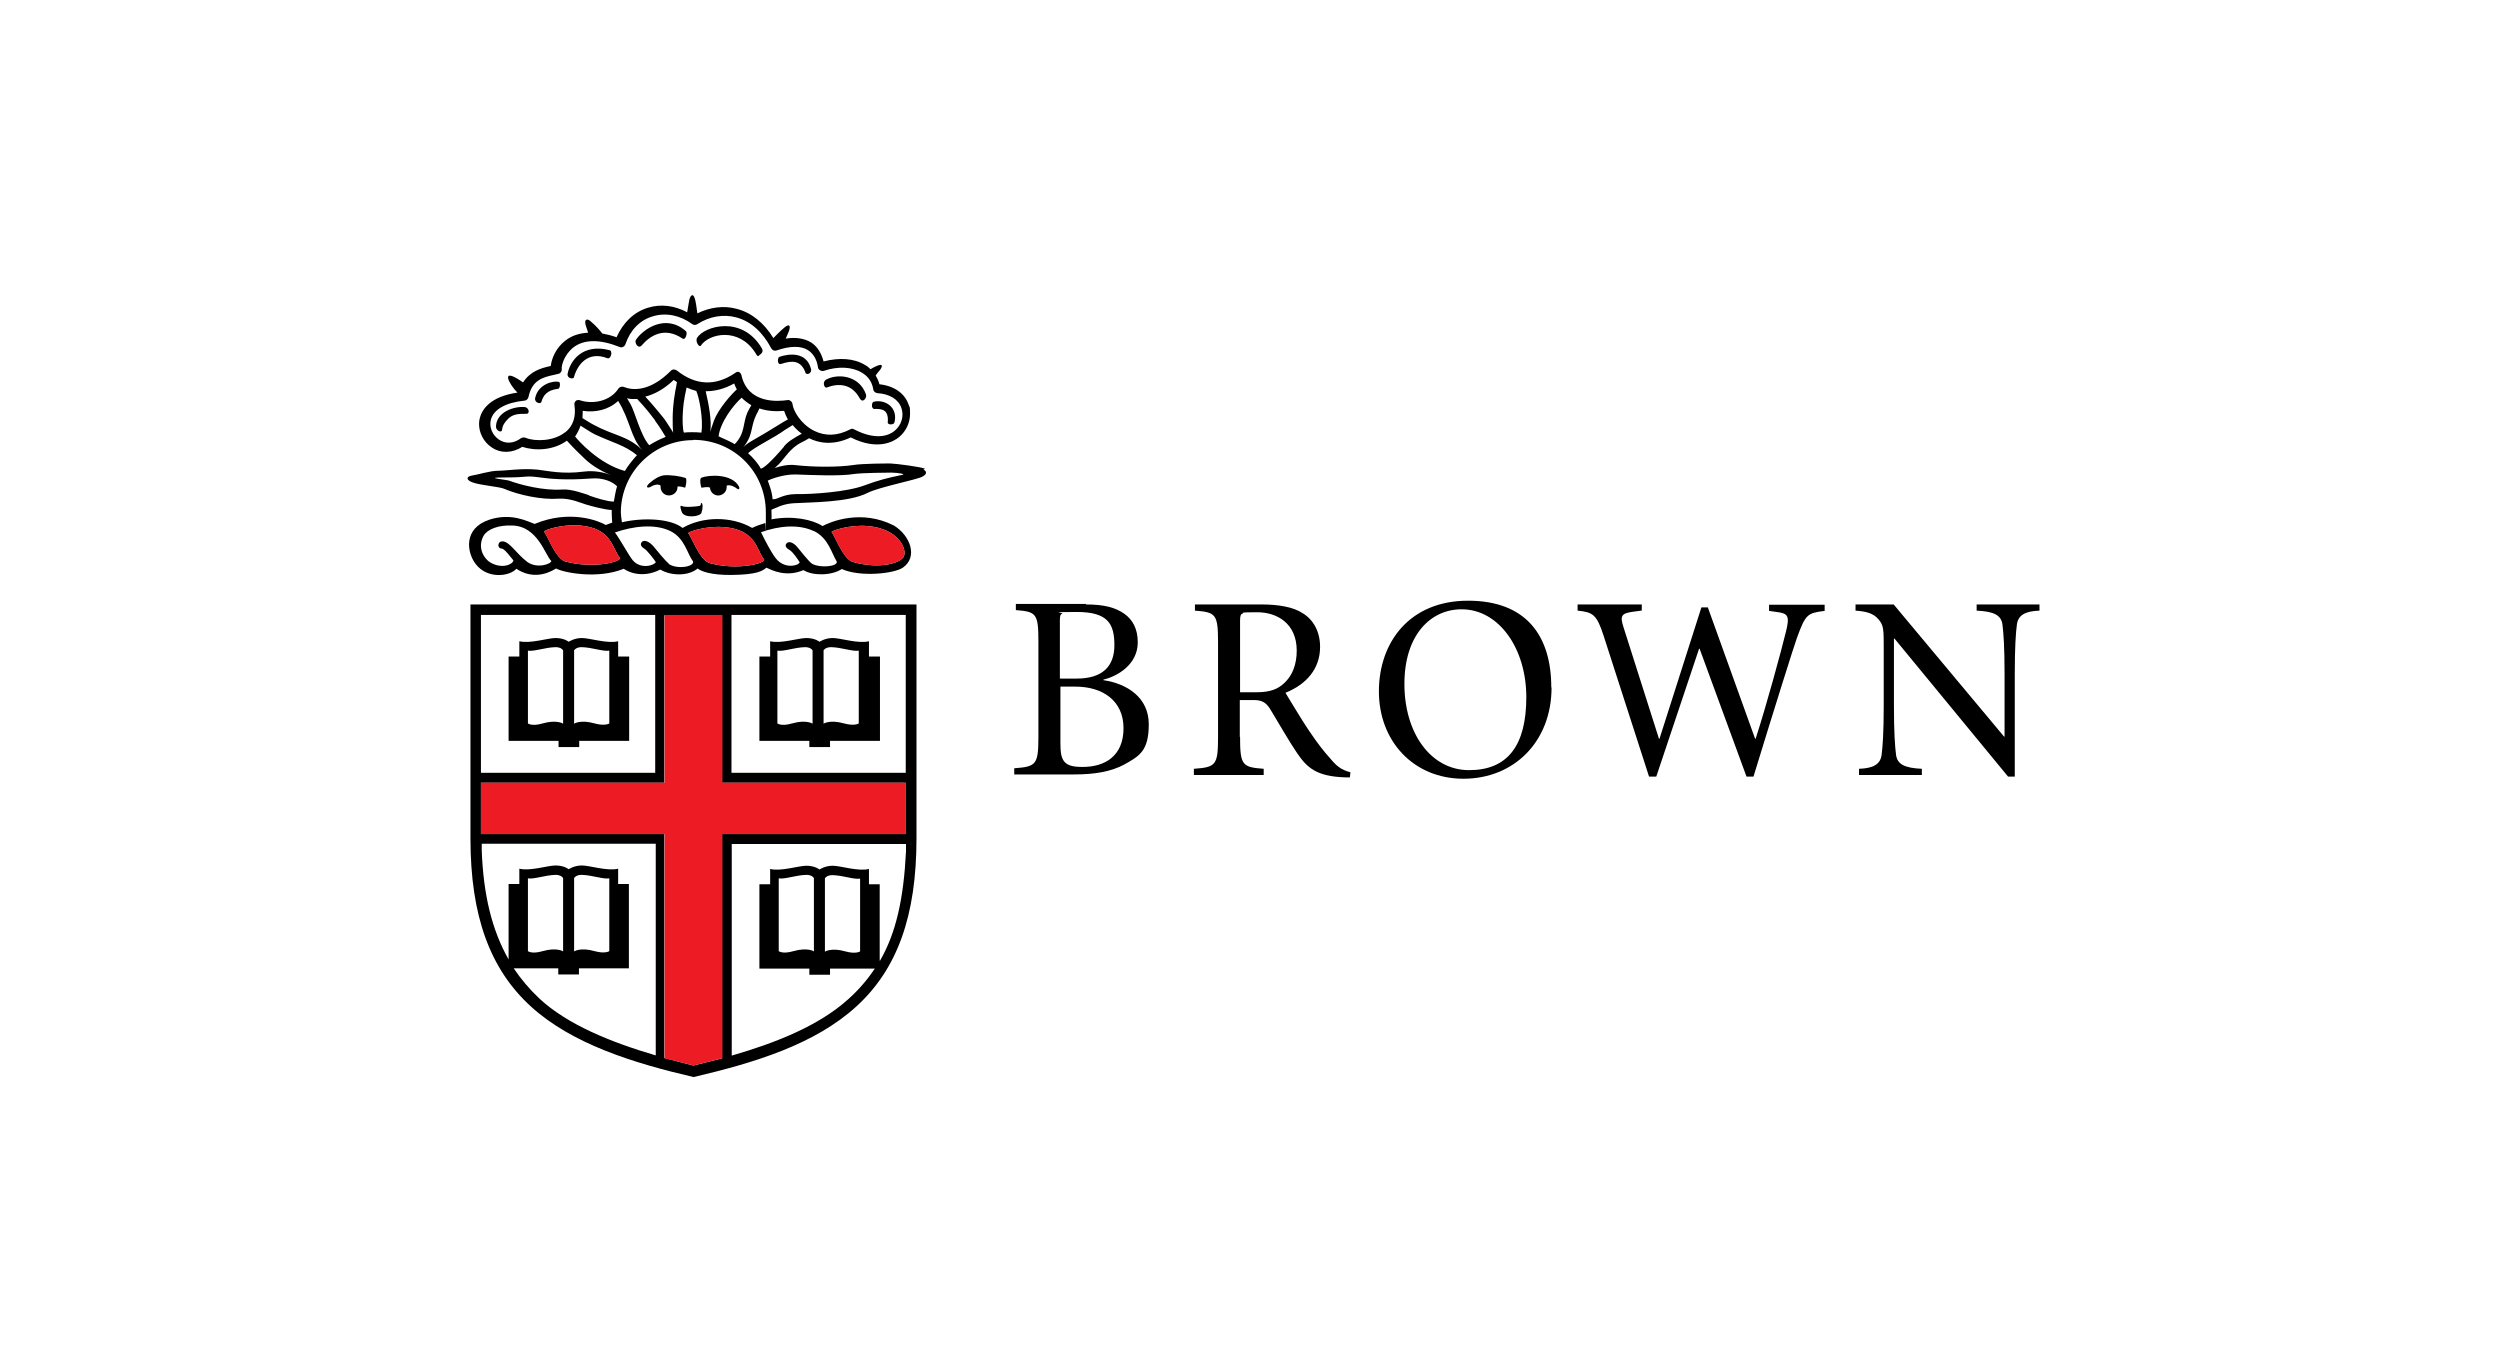 <?xml version="1.0" encoding="UTF-8"?>
<svg id="Brown_Horizontal" xmlns="http://www.w3.org/2000/svg" version="1.1" viewBox="0 0 931 510.8">
  <!-- Generator: Adobe Illustrator 29.4.0, SVG Export Plug-In . SVG Version: 2.1.0 Build 152)  -->
  <defs>
    <style>
      .st0 {
        fill: #ed1c24;
      }

      .st1 {
        fill: #fff;
      }
    </style>
  </defs>
  <rect class="st1" width="931" height="510.8"/>
  <g>
    <g>
      <path d="M394.9,255.6v21.3c0,6.5,1.3,8.8,8.4,8.7,8.2,0,15.1-4.1,15.1-14.4s-7.8-15.5-17.9-15.5h-5.7ZM394.9,252.7h6.1c9.4,0,14-4.4,14-12.4s-2.4-12.4-14-12.4-4.6.3-5.4.6c-.6.2-.9.6-.9,2.5v21.6ZM404.4,225.1c7,0,11,1.2,14.2,3.4,3.3,2.3,5.1,5.8,5.1,10.7,0,8.6-8.1,12.8-12.8,13.9v.2c8.9,1.3,16.9,6.5,16.9,16.4s-3.4,11.8-9.1,15c-5,2.7-11.2,3.7-18.6,3.7h-22.4v-2.3c8.2-.6,9-1.3,9-11.9v-35.1c0-10.6-.7-11.3-8.4-11.9v-2.3h26.1Z"/>
      <path d="M461.8,257.8h5.7c4,0,7.1-.5,9.8-2.6,4.2-3.3,5.6-8.1,5.6-12.9,0-10.2-7.4-14.3-14.7-14.3s-4.7.2-5.5.5c-.6.2-.9.7-.9,2.6v26.7ZM461.8,274.4c0,10.6.8,11.3,8.8,11.9v2.3h-26v-2.3c8.2-.6,9-1.3,9-11.9v-35.1c0-10.6-.8-11.3-8.6-11.9v-2.3h24.8c6.2,0,11.8.9,15.4,3.3,3.9,2.4,6.4,6.8,6.4,12.5,0,8.1-5,13.9-12.9,17.1,1.8,2.9,5.8,9.7,8.7,14,3.5,5.2,5.6,7.8,8.2,10.7,2,2.4,3.8,4,7.3,4.9l-.2,1.9h-1.4c-11.2-.3-14.6-3.7-18.3-9.1-3-4.4-7.1-11.6-9.9-16.2-1.5-2.5-3.1-3.5-6.1-3.5h-5.3v13.7Z"/>
      <path d="M544.3,226.9c-11.5,0-21.3,9.5-21.3,27.8s9.8,32.1,24.1,32.1,21.3-9.1,21.3-27.2-10.2-32.7-24.1-32.7M577.8,256c0,20.3-14.1,34-32.8,34s-31.5-14.1-31.5-32.5,11.5-33.8,33.2-33.8,31,13.1,31,32.3"/>
      <path d="M611.2,227.4l-3,.4c-4.4.6-5,1.5-3.6,5.8l13.2,41.5h.2l15.6-48.9h2.4l17.6,48.9h.2c4-12.3,9.6-32.9,11.3-39.9,1.4-5.7.9-6.8-3.5-7.3l-2.8-.4v-2.3h20.7v2.3c-6.4.8-7.1,1.2-10.3,10-.9,2.4-8,24.9-16.2,51.7h-2.6l-17.5-47.7-.2.2-15.9,47.5h-2.7l-16.9-52.4c-2.6-8.1-4.1-8.8-9.7-9.4v-2.3h23.9v2.3Z"/>
      <path d="M750.3,289.2h-2.5l-42.3-51.4h-.2v24.9c0,10.2.4,15.5.8,18.5.5,3.4,3.1,4.8,9.6,5.1v2.3h-23.4v-2.3c5.4-.2,7.9-1.7,8.4-5.1.4-3,.8-8.3.8-18.5v-21.2c0-7,0-8.6-1.9-10.8-1.9-2.3-4.5-3-8.6-3.3v-2.3h14.2l41.1,49.2h.2v-23.3c0-10.2-.4-15.5-.8-18.5-.5-3.4-3.1-4.8-9.6-5.1v-2.3h23.4v2.3c-5.4.2-7.9,1.7-8.4,5.1-.4,3-.8,8.3-.8,18.5v38.2Z"/>
    </g>
    <g>
      <g>
        <g>
          <g>
            <path class="st1" d="M233.5,148.3c.3.5.7,1.2,1.3,2.2,1.5,2.5,3.9,12.2,7,15.3,1.6-1.1,4.5-2.5,6.1-3.1-.4-.6-2.1-3.6-4-6.1-3.7-4.9-6.4-7.5-6.7-8-1,0-2.7,0-3.8-.3Z"/>
            <path class="st1" d="M261.3,161.1c.7-5-.9-13.4-1.9-15.5-1.3-.3-2.5-.8-3.6-1.3-.1.6-1.1,4-1.4,9.1-.2,2.7,0,6.8.4,7.7,1.6-.2,4.3-.2,6.5,0Z"/>
            <path class="st1" d="M285.2,190.7c0-15.1-11.8-27-27-27s-27,12.1-27,27,.2,2.2.4,3.6c7.8-1.8,18-1.5,22.6,2.1,7.4-4.2,18.1-4.5,25.9,0,1.6-.8,3.2-1.3,4.8-1.8.2-1.5.3-3,.3-4ZM252.3,181.5c0,1.7-1.6,3.1-3.3,3-1.7,0-3.1-1.6-3-3.3v-.3c-.2-.4-1.6-.9-3.7.4-1.1.6-2.2.2-.4-1.4,1.9-1.7,3.8-2.7,5.4-2.9h0c2.7-.2,6.3.4,8,1,.7.3,0,3.7-.2,3.6-.6-.1-1.8-.6-2.8-.4v.2ZM261.3,190.9c-.6,1.6-6.2,2.1-7.3,0-.4-.8-1-3-.2-2.5,1.3.7,5.8.2,6.7,0,.8-.2.3-1.3.7-1.1.6.2.6,2.1,0,3.6ZM274.6,182.1c-1.4-1.2-3.3-1.7-4-1.2v.2c.2,1.7-1.1,3.2-2.8,3.4-1.7.2-3.3-1.1-3.4-2.9h0c-1.1-.5-2.9.1-3.2,0-.1,0-.9-3.3,0-3.7,2.7-1.1,11.4-1.6,14,3.3.3.6.1,1.4-.6.8Z"/>
            <path class="st1" d="M276.3,148c-3.2,2.7-8,9.2-8.6,14.4,1.5.6,5.4,2.5,6,2.9,3.9-3.8,3.1-8.1,4.6-11.4.7-1.4,1.3-2.5,1.7-3.2-1.3-.7-2.6-1.7-3.6-2.8Z"/>
            <path class="st1" d="M295.2,158.3c-.7.4-2.3,1.4-2.9,1.8-3.7,2.8-11.9,6.6-13.7,8.7,1.5,1.3,3.7,3.7,4.7,5.7.9,0,3.5-2.1,8.7-8.2,1.7-2,3.4-3,6.7-4.8-1.3-.9-2.5-2-3.4-3.2Z"/>
            <path class="st1" d="M229.8,180.9c-1.8-1.7-5.2-3.2-9.8-2.9-9.3.7-15.4.1-18.9-.4-6-.9-9.7,0-12.8,0-9.1,0,.3.8,1.3,1.2,4.3,1.7,13,3.8,19.8,3.3,3.3-.2,8.9,1.8,9.9,2.1,2.5.9,6.9,2.3,9.3,2.3.1-1.1.7-4.4,1.2-5.7Z"/>
            <path class="st1" d="M237.3,169.5c-4.7-3.8-9-4.6-15.8-7.8-1.6-.7-4.2-2.5-4.3-2.6-.2-.1-.5-.3-.9-.6-.4,1.3-1.2,3-2,4,1.1,1.4,8.7,10.1,18.5,12.8,1.1-1.9,2.8-4,4.5-5.9Z"/>
            <path class="st1" d="M335.5,176.3c-.5,0-2.2-.3-3.3-.3-1.5,0-11.2,0-13.8.5-5.4.8-15.9.4-21.6.2-4.3-.2-9.2,1.5-10.7,2.3,0,0,1.7,4.1,1.8,6.9,1.8.3,3.6-2,8.8-1.9,5.4,0,18.8-.6,25.6-3.3,5.1-2,9.3-2.9,12.7-3.6,1.1-.2,3-.5.7-.8Z"/>
          </g>
          <path class="st1" d="M214.4,149.2c.4-.4,1-.3,1.6-.1,4.6,1.5,11.2.5,14.2-4.4.4-.7,1.3-.9,2-.6,3.2,1.3,9.7,1.9,17.6-6.1.6-.6,1.6-.5,2.2,0,6.9,5.6,14.2,5.9,21.5,1,.5-.3,1-.7,1.5-.5.5.2.9.6,1,1.2,2.3,10.8,13.6,9.9,17.1,9.3.4,0,.9,0,1.2.3.4.3.6.7.7,1.1.4,2.5,3.2,7.4,8,10,4.2,2.1,8.7,2,13.5-.5.5-.2,1.1-.2,1.5,0,6.1,3.3,11.7,3.5,15.1.5,2.5-2.1,3.5-5.4,2.5-8.4-1.1-3.3-4.4-5.3-9-5.6-.8,0-1.4-.6-1.5-1.4-.4-2.6-1.9-4.8-4.2-6.2-3.6-2.2-8.9-2.5-14.2-.7-.5.2-1,0-1.4-.2s-.7-.7-.8-1.2c-.3-2-1.2-4.8-3.7-6.3-2.7-1.6-6.7-1.6-11.7.1-.8.3-1.6,0-2-.8-3.2-6.1-7.7-10.1-13-11.5-4.8-1.3-10-.3-14.5,2.5-.6.4-1.3.3-1.9,0-4.5-3.4-9.8-4.4-14.7-2.9-4.7,1.4-8.4,5.2-10.2,10.4-.1.4-.5.8-.9,1-.4.2-.9.2-1.3,0-7.3-2.9-13.2-2.8-17.2.2-3.4,2.6-4.5,6.8-4.3,8,.1.8-.4,1.6-1.2,1.8l-1.7.4c-4,.9-8.2,1.9-9.5,8.3-.1.7-.7,1.3-1.5,1.3-7,.7-11.6,3.3-12.5,7.1-.7,2.7.6,5.8,3,7.4,2.5,1.7,5.5,1.5,8.2-.5.5-.3,1-.4,1.6-.2,4.1,1.6,10.8,1.3,14.8-2,2.9-2.4,4.1-5.8,3.4-10.3,0-.6.1-1.1.6-1.5ZM325.4,149.7c4.2-1,9.1,2.1,7.7,7.7-.2,1-2.6,1-2.5,0,.4-4.7-2-5.1-5-5-1.2,0-1.1-2.5-.2-2.7ZM307.6,141.4c4-2.3,12.3-1.9,14.9,5.5.4,1.3-1.2,3.4-2.3,1.5-3.1-5.7-8.1-5.7-12.3-4.1-.9.4-1.8-2-.3-2.9ZM290.2,132.9c3.8-1.3,10.1-1.9,11.8,4.4.5,1.8-1.7,2.6-2.1,1.4-1.7-4.5-5-4.4-8.9-3.1-1.8.6-1.4-2.4-.8-2.6ZM259.6,125.8c2.7-4.4,16.8-8.5,24.1,3.9.8,1.4-.3,2.1-1.1,2.7-.6.4-.9-.5-1.3-1.1-6.2-9.7-17.3-7.2-20.3-2.7-.6.9-2.2-1.6-1.4-2.9ZM236.8,126.5c2.5-3.9,11-10,18.6-3.3.8.7-.2,3.5-1.1,2.8-6.9-4.7-12.3-.9-15.2,2.5-1.4,1.6-2.8-1.1-2.2-2ZM196,154.1c-2.9,0-5.2,0-7.2,2.3-2.2,2.4-1.6,3.6-2,4.1-.6.6-2.1-.4-2.1-1.6.1-5.5,6.8-7.7,10.8-7.3,1.5.2,1.9,2.5.6,2.5ZM207.8,144.8c-4.2.5-5.5,2.5-6.2,4.9-.3.9-2.7.3-2.3-1.5,1.1-5.2,6.8-6.5,8.8-6,.7.1.5,2.6-.3,2.6ZM211.4,139.1c.9-4.6,5.4-11.3,15.6-8.7,1.3.3.5,3.5-.8,3-7.5-2.9-11.3,2.7-12.5,7.2-.2.6-2.7.4-2.3-1.5Z"/>
          <g>
            <path class="st1" d="M190.6,195.6c-5-.1-9.1,1.3-10.6,3.8-2.7,4.7.5,8.7,2.4,9.9,4.3,2.6,8.4.9,8.7-.7-1.2-1.3-3.2-4.3-4.4-4.4-1.7,0-1.5-2.2-.3-2.6,2.9-1,5.7,4.5,9.8,7.5,3.7,2.6,8.9.7,8.9-.4-2.3-2-5-13-14.6-13.2Z"/>
            <path class="st1" d="M289.4,208.5c3.4,3.5,8.1,2,8.3.8-.4-.7-2.6-3.9-3.8-4.6-1-.6-1.7-1.5-1.2-2.3.9-1.3,2.8-.4,4,1.1,1.2,1.5,4.5,5.8,5.7,6.4,3,1.7,9.7,1.1,9.1-.9-1.8-2.9-3.1-8.8-8.6-11.4-5.7-2.7-13-2-19.7.4,1.2,2.4,4.4,8.6,6.1,10.4Z"/>
            <path class="st1" d="M249.5,197.5c-5.7-2.7-13.7-1.8-20.5.6,1.9,2.5,5,8.3,6.6,10.3,3.1,3.8,8.4,1.9,8.6.7-.4-.7-3.2-4.4-4.3-5-1-.6-1.6-1.5-1-2.3.9-1.3,3.2,0,4.4,1.4,1.2,1.5,4.6,5.7,5.7,6.4,3.3,2.3,9.7,1.1,9.1-.9-2.2-2.9-3.1-8.8-8.6-11.4Z"/>
          </g>
        </g>
        <g>
          <g>
            <path class="st1" d="M206.9,241.1c-4,.1-8,1.7-10.3,1.3v27.1s1.5,1.1,5.5,0c5.2-1.5,7.6.1,7.6.1v-27.3s-.6-1.2-2.8-1.2Z"/>
            <path class="st1" d="M221.4,354.2c4.1,1.2,5.5,0,5.5,0v-27.1c-2.3.4-6.3-1.2-10.3-1.3-2.2,0-2.8,1.2-2.8,1.2v27.3s2.3-1.6,7.6-.1Z"/>
            <path class="st1" d="M309.5,241.1c-2.2,0-2.8,1.2-2.8,1.2v27.3s2.3-1.6,7.6-.1c4.1,1.2,5.5,0,5.5,0v-27.1c-2.3.4-6.3-1.2-10.3-1.3Z"/>
            <path class="st1" d="M216.6,241.1c-2.2,0-2.8,1.2-2.8,1.2v27.3s2.3-1.6,7.6-.1c4.1,1.2,5.5,0,5.5,0v-27.1c-2.3.4-6.3-1.2-10.3-1.3Z"/>
            <path class="st1" d="M209.7,354.3v-27.3s-.6-1.2-2.8-1.2c-4,.1-8,1.7-10.3,1.3v27.1s1.5,1.1,5.5,0c5.2-1.5,7.6.1,7.6.1Z"/>
            <path class="st1" d="M307.2,327v27.3s2.3-1.6,7.6-.1c4.1,1.2,5.5,0,5.5,0v-27.1c-2.3.4-6.3-1.2-10.3-1.3-2.2,0-2.8,1.2-2.8,1.2Z"/>
            <path class="st1" d="M299.8,241.1c-4,.1-8,1.7-10.3,1.3v27.1s1.5,1.1,5.5,0c5.2-1.5,7.6.1,7.6.1v-27.3s-.6-1.2-2.8-1.2Z"/>
            <path class="st1" d="M290,327.2v27.1s1.5,1.1,5.5,0c5.2-1.5,7.6.1,7.6.1v-27.3s-.6-1.2-2.8-1.2c-4,.1-8,1.7-10.3,1.3Z"/>
          </g>
          <g>
            <path class="st1" d="M337.3,229h-64.9v58.8h64.9v-58.8ZM327.6,275.9h-18.6v2.3h-7.7v-2.3h-18.6v-31.4h4v-5.7c4,1,10.6-1.2,13.5-1.2,3.3,0,4.9,1.4,4.9,1.4,0,0,1.7-1.4,4.9-1.4s9.5,2.2,13.5,1.2v5.7h4v31.4Z"/>
            <path class="st1" d="M244.1,229h-64.9v58.8h64.9v-58.8ZM234.2,275.9h-18.6v2.3h-7.7v-2.3h-18.6v-31.4h4v-5.7c4,1,10.6-1.2,13.5-1.2,3.3,0,4.9,1.4,4.9,1.4,0,0,1.7-1.4,4.9-1.4s9.5,2.2,13.5,1.2v5.7h4v31.4Z"/>
            <path class="st1" d="M272.4,393.1c16.4-4.7,32.6-11.1,43.5-21.1,3.9-3.5,7.1-7.3,9.8-11.3h-16.7v2.3h-7.7v-2.3h-18.6v-31.4h4v-5.7c4,1,10.6-1.2,13.5-1.2,3.3,0,4.9,1.4,4.9,1.4,0,0,1.7-1.4,4.9-1.4s9.5,2.2,13.5,1.2v5.7h4v28.4c6-10.3,8.8-23,9.8-40.8v-2.7h-65v78.8Z"/>
            <path class="st1" d="M189.3,357.3v-28.1h4v-5.7c4,1,10.6-1.2,13.5-1.2,3.3,0,4.9,1.4,4.9,1.4,0,0,1.7-1.4,4.9-1.4s9.5,2.2,13.5,1.2v5.7h4v31.4h-18.6v2.3h-7.7v-2.3h-16.6c2.6,4,5.8,7.7,9.5,11.2,10.3,9.7,26.6,16.3,43.3,21.2v-78.8h-64.9v2.5c.8,16.3,3.8,29.5,10.2,40.6Z"/>
          </g>
        </g>
      </g>
      <g>
        <g>
          <path d="M344.5,174.6c-1-.7-11.3-2-12.9-2s-10.5,0-14,.6c-5.4.8-14.5.8-21.5,0-2.5-.3-5.3.3-7.6,1.1.4-.4.9-.8,1.5-1.4,2.1-2.1,4.3-6.1,8.4-8.1,1-.5,2-1,2.9-1.6,3.4,1.7,8.8,2.9,15.5-.3,10,5,16,1.6,18.1-.2,2.6-2.2,4-5.4,4-8.6s-.2-2.3-.5-3.3c-1.4-4.3-5.4-7.1-10.9-7.7-.3-1.2-.8-2.2-1.4-3.3.6-.8,1.2-1.6,1.6-2,.5-.6,2.1-3.3-2.3-1-.2.1-.6.3-1.2.7-.6-.6-1.3-1.2-2.1-1.6-4.1-2.5-9.6-2.8-15.4-1.3-.8-3-2.3-5.6-4.7-7.1-2.5-1.5-5.7-2-9.4-1.4.2-.5.4-1,.6-1.4,1.7-3.5.8-4.3-1-2.8-2,1.7-3.2,3-4.2,4-3.5-5.7-8.2-9.5-13.7-10.9-4.8-1.3-9.9-.6-14.6,1.7-.3-2.3-.6-4.3-.9-5.4-.9-2.8-1.9-.6-2.1.3-.2,1.2-.5,2.8-.8,4.7-4.6-2.5-9.8-3.2-14.6-1.7-5.3,1.6-9.3,5.6-11.7,11-1.9-.7-3.7-1.1-5.3-1.4-1-1.3-2.4-2.9-4.4-4.6-1.4-1.2-2.5-.6-1.7,1.8.3.9.6,1.7.8,2.5-3.8.2-6.5,1.4-8.4,2.9-3.7,2.8-5.2,6.9-5.5,9.5-.2,0-.5.1-.5.1-3.1.7-7.2,1.9-9.8,6-.5-.3-.8-.5-.9-.6-7.8-5.2-4.2,1.5-1.2,4.4-10.3,1.5-13.2,6.4-14,9.4-.2.7-.3,1.5-.3,2.3,0,3.3,1.7,6.7,4.7,8.7,3.4,2.3,7.6,2.2,11.4-.2,4.9,1.6,11.7,1.3,16.6-2.3,2.8,3.1,5.1,5.2,6.4,6.5,3.1,3.1,7.6,5.4,10,6.3-2.3-.9-6.1-1.8-9.9-1.3-8.2,1.1-13.7-.3-17.3-.7-5.8-.6-11.8.4-14.8.4s-7.6,1.5-9.8,1.8c-2.3.4-2.2,1.9,1.1,2.8,3.2.9,9.3,1.4,10.9,2.1,5.3,2.3,14.1,4.2,20.3,3.7,4.4-.3,8.8,1.8,10,2.1,2.2.7,7.6,2.1,9.8,2.1,0-.1,0,3.1.2,4.7-.8.3-1.7.6-2.4.9-2.5-1.5-13.3-5.9-26.5-.4-2.8-1-8.7-4.2-16.8-1.6-10,3.3-8.4,12.4-5.1,16.6,4.4,5.7,12.7,4.5,15.1,1.7,5.4,3.6,10.8,2.4,14.8-.1,2.6,1.5,15.4,4.1,25.2.1,1.3,1,6.7,3.8,13.6.3,4,2.4,10.5,2.5,13.9-.4,1.2,1,4.9,2.5,12.7,2.4,9.4-.1,11.5-1.5,12.9-2.7,2,.9,7.3,3.7,13.8.9,3.5,2.2,10.5,2.1,14.3-.4,6.9,3.1,19.5,1.7,22.7-.5,5.7-3.9,2.9-11.9-3.3-15.7-12.2-6.2-23.6-1.4-26.6.2-3.6-2.4-11.1-4-19-2.5.1-.9,0-2,0-3.2s0-.2,0-.4c1.6-.5,3.8-2.1,8.2-2.4,6.1-.4,20.5-.2,27.7-3.9,4.1-2.1,18.4-4.9,20.3-6,2-1.1,1.5-2,.4-2.7ZM292,166.3c-5.2,6.1-7.8,8.2-8.7,8.2-1-2-3.2-4.4-4.7-5.7,1.9-2.1,10-5.9,13.7-8.7.6-.4,2.2-1.4,2.9-1.8,1,1.2,2.1,2.3,3.4,3.2-3.2,1.8-5,2.8-6.7,4.8ZM217.1,153c4.4.7,9.5-.3,13.1-3.7,4.5,7.2,4.7,13.8,9,18.3-5.5-5.4-10.4-5.2-18.3-9.5-1.4-.7-3.4-2.1-4-2.4,0,0,0,0,0,0,0-.7.1-1.4.1-2.1s0-.5,0-.7ZM250.8,161.1v.2c.1,0-2.3-3.6-2.6-4.1-.8-1.3-1.9-2.5-3.1-4-1.9-2.3-3.5-4.1-4.8-5.5,3.2-.8,6.8-2.6,10.6-6.2.4.3.8.5,1.2.8-.2,1.2-.4,2.4-.6,3.2-.9,4.9-1,8.6-1,10.3,0,1.5,0,3.9.2,5.4ZM243.9,156.6c1.9,2.5,3.6,5.5,4,6.1-1.6.6-4.5,2-6.1,3.1-3.1-3.2-5.5-12.8-7-15.3-.6-1-1-1.7-1.3-2.2,1.1.4,2.8.3,3.8.3.3.4,3,3,6.7,8ZM258.2,163.8c15.1,0,27,11.9,27,27s0,2.5-.3,4c-1.6.5-3.2,1-4.8,1.8-7.8-4.5-18.5-4.3-25.9,0-4.6-3.6-14.9-3.9-22.6-2.1-.2-1.5-.4-2.9-.4-3.6,0-14.9,12.1-27,27-27ZM254.3,153.4c.3-5,1.3-8.4,1.4-9.1,1.1.5,2.4,1,3.6,1.3,1,2.1,2.7,10.4,1.9,15.5-2.3-.2-4.9-.2-6.5,0-.5-.9-.6-5-.4-7.7ZM278.2,154c-1.5,3.3-.7,7.5-4.6,11.4-.5-.4-4.5-2.3-6-2.9.6-5.2,5.5-11.7,8.6-14.4,1,1.1,2.4,2.1,3.6,2.8-.4.6-1,1.8-1.7,3.2ZM282.4,152.9c.1-.2.3-.5.4-.8,2.9,1,6.1,1.2,9.2.9.3,1,.8,2.1,1.4,3.2,0,0,0,0,0,0-1.5.7-6.2,3.9-13.1,7.8-1.8,1-2.9,1.9-3.5,2.6.8-1,1.7-2.4,2.3-3.8,1.2-3.1.9-5.6,3.3-9.8ZM265.8,156.9c-.7,1.9-1,2.9-1.3,3.9.6-4-.5-10-1.7-15.1,3.5,0,7.1-.9,10.6-2.9.3.8.6,1.5,1,2.2-2,1.8-6.8,7.1-8.6,11.8ZM210.4,161c-4,3.2-10.7,3.6-14.8,2-.5-.2-1.1-.1-1.6.2-2.7,2-5.7,2.2-8.2.5-2.5-1.7-3.7-4.7-3-7.4,1-3.8,5.5-6.4,12.5-7.1.7,0,1.3-.6,1.5-1.3,1.3-6.4,5.4-7.4,9.5-8.3l1.7-.4c.8-.2,1.3-1,1.2-1.8-.2-1.2.9-5.3,4.3-8,4-3.1,9.9-3.1,17.2-.2.4.2.9.2,1.3,0,.4-.2.7-.5.9-1,1.8-5.3,5.4-9,10.2-10.4,4.9-1.5,10.2-.4,14.7,2.9.6.4,1.3.4,1.9,0,4.5-2.9,9.7-3.8,14.5-2.5,5.3,1.4,9.8,5.4,13,11.5.4.7,1.2,1.1,2,.8,5-1.7,9-1.8,11.7-.1,2.5,1.6,3.4,4.3,3.7,6.3,0,.5.3.9.8,1.2s.9.3,1.4.2c5.3-1.8,10.6-1.5,14.2.7,2.4,1.4,3.8,3.6,4.2,6.2.1.8.8,1.3,1.5,1.4,4.6.3,7.9,2.3,9,5.6,1,3,0,6.3-2.5,8.4-3.5,2.9-9,2.7-15.1-.5-.5-.3-1.1-.3-1.5,0-4.8,2.5-9.3,2.6-13.5.5-4.9-2.5-7.7-7.4-8-10,0-.4-.3-.8-.7-1.1-.4-.3-.8-.4-1.2-.3-3.4.5-14.7,1.5-17.1-9.3-.1-.5-.5-1-1-1.2-.5-.2-1.1.2-1.5.5-7.3,4.9-14.6,4.5-21.5-1-.7-.5-1.6-.6-2.2,0-7.9,8-14.4,7.4-17.6,6.1-.7-.3-1.6,0-2,.6-3.1,4.8-9.6,5.9-14.2,4.4-.5-.2-1.1-.2-1.6.1-.4.4-.7.9-.6,1.5.7,4.5-.5,8-3.4,10.3ZM214.2,162.5c.7-1,1.6-2.7,2-4,.4.3.8.5.9.6.1,0,2.7,1.8,4.3,2.6,6.8,3.2,11.1,4,15.8,7.8-1.7,1.9-3.4,4-4.5,5.9-9.8-2.7-17.5-11.5-18.5-12.8ZM219.3,184.4c-1-.3-6.5-2.4-9.9-2.1-6.8.5-15.5-1.7-19.8-3.3-1.1-.4-10.5-1.2-1.3-1.2s6.7-.8,12.8,0c3.5.5,9.6,1.1,18.9.4,4.5-.4,8,1.1,9.8,2.9-.5,1.4-1,4.6-1.2,5.7-2.4,0-6.8-1.4-9.3-2.3ZM196.3,209.2c-4.1-3-7-8.4-9.8-7.5-1.2.4-1.3,2.5.3,2.6,1.1,0,3.2,3,4.4,4.4-.3,1.6-4.4,3.3-8.7.7-1.9-1.1-5-5.2-2.4-9.9,1.5-2.5,5.6-4,10.6-3.8,9.6.2,12.3,11.1,14.6,13.2,0,1.1-5.2,3-8.9.4ZM210.2,209c-3.6-1.6-6.5-10-7.6-11-.4-.4,6.4-2.9,13.4-2.3,11.8,1,11.9,8.4,14.8,12,1.1,1.3-9.6,4.4-20.6,1.3ZM249,209.8c-1.1-.7-4.5-5-5.7-6.4-1.2-1.4-3.4-2.8-4.4-1.4-.6.8,0,1.7,1,2.3,1.1.6,3.9,4.3,4.3,5-.2,1.1-5.5,3-8.6-.7-1.6-2-4.7-7.8-6.6-10.3,6.8-2.4,14.8-3.3,20.5-.6,5.5,2.6,6.4,8.5,8.6,11.4.5,1.9-5.8,3.1-9.1.9ZM263.9,209.6c-3.6-1.6-6.5-10-7.6-11-.4-.4,6.4-2.9,13.4-2.3,11.9,1,11.9,8.4,14.8,12,1.1,1.3-9.6,4.4-20.6,1.3ZM323.1,195.9c11.8,1,14.7,8.8,13.5,11.3-1,2.2-8.3,5.1-19.3,2-3.6-1.6-6.5-10-7.6-11-.4-.4,6.4-2.9,13.4-2.3ZM303,197.7c5.5,2.6,6.7,8.4,8.6,11.4.5,1.9-6.1,2.5-9.1.9-1.2-.7-4.5-5-5.7-6.4-1.2-1.4-3.1-2.4-4-1.1-.6.8.1,1.7,1.2,2.3,1.3.7,3.4,3.9,3.8,4.6-.2,1.1-4.9,2.6-8.3-.8-1.8-1.8-4.9-7.9-6.1-10.4,6.7-2.4,14-3.1,19.7-.4ZM334.8,177.1c-3.4.7-7.7,1.7-12.7,3.6-6.8,2.6-20.1,3.4-25.6,3.3-5.2,0-7,2.2-8.8,1.9-.1-2.8-1.8-6.9-1.8-6.9,1.5-.8,6.5-2.5,10.7-2.3,5.7.2,16.2.7,21.6-.2,2.6-.4,12.3-.5,13.8-.5,1.1,0,2.9.2,3.3.3,2.3.4.5.6-.7.8Z"/>
          <g>
            <path d="M196,154.1c-2.9,0-5.2,0-7.2,2.3-2.2,2.4-1.6,3.6-2,4.1-.6.6-2.1-.4-2.1-1.6.1-5.5,6.8-7.7,10.8-7.3,1.5.2,1.9,2.5.6,2.5"/>
            <path d="M207.8,144.8c-4.2.5-5.5,2.5-6.2,4.9-.3.9-2.7.3-2.3-1.5,1.1-5.2,6.8-6.5,8.8-6,.7.1.5,2.6-.3,2.6"/>
            <path d="M226.2,133.4c-7.5-2.9-11.3,2.7-12.5,7.2-.2.6-2.7.4-2.3-1.5.9-4.6,5.4-11.3,15.6-8.7,1.3.3.5,3.5-.8,3"/>
            <path d="M254.2,126.1c-6.9-4.7-12.3-.9-15.2,2.5-1.4,1.6-2.8-1.1-2.2-2,2.5-3.9,11-10,18.6-3.3.8.7-.2,3.5-1.1,2.8"/>
            <path d="M282.6,132.5c-.6.4-.9-.5-1.3-1.1-6.2-9.7-17.3-7.2-20.3-2.7-.6.9-2.2-1.6-1.4-2.9,2.7-4.4,16.8-8.5,24.1,3.9.8,1.4-.3,2.1-1.1,2.7"/>
            <path d="M299.9,138.6c-1.7-4.5-5-4.4-8.9-3.1-1.8.6-1.4-2.4-.8-2.6,3.8-1.3,10.1-1.9,11.8,4.4.5,1.8-1.7,2.6-2.1,1.4"/>
            <path d="M320.2,148.4c-3.1-5.7-8.1-5.7-12.3-4.1-.9.4-1.8-2-.3-2.9,4-2.3,12.3-1.9,14.9,5.5.4,1.3-1.2,3.4-2.3,1.5"/>
            <path d="M333.1,157.3c-.2,1-2.6,1-2.5,0,.4-4.7-2-5.1-5-5-1.2,0-1.1-2.5-.2-2.7,4.2-1,9.1,2.1,7.7,7.7"/>
          </g>
          <g>
            <path d="M252.3,181.5c0,1.7-1.6,3.1-3.3,3-1.7,0-3.1-1.6-3-3.3v-.3c-.2-.4-1.6-.9-3.7.4-1.1.6-2.2.2-.4-1.4,1.9-1.7,3.8-2.7,5.4-2.9h0c2.7-.2,6.3.4,8,1,.7.3,0,3.7-.2,3.6-.6-.1-1.8-.6-2.8-.4v.2"/>
            <path d="M261.3,190.9c-.6,1.6-6.2,2.1-7.3,0-.4-.8-1-3-.2-2.5,1.3.7,5.8.2,6.7,0,.8-.2.3-1.3.7-1.1.6.2.6,2.1,0,3.6"/>
            <path d="M274.6,182.1c-1.4-1.2-3.3-1.7-4-1.2v.2c.2,1.7-1.1,3.2-2.8,3.4-1.7.2-3.3-1.1-3.4-2.9h0c-1.1-.5-2.9.1-3.2,0-.1,0-.9-3.3,0-3.7,2.7-1.1,11.4-1.6,14,3.3.3.6.1,1.4-.6.8"/>
          </g>
        </g>
        <g>
          <path d="M272.4,229h64.9v58.8h-64.9v-58.8ZM179.1,229h64.9v58.8h-64.9v-58.8ZM244.1,393c-16.7-4.9-32.9-11.5-43.3-21.2-3.7-3.5-6.8-7.2-9.5-11.2h16.6v2.3h7.7v-2.3h18.6v-31.4h-4v-5.7c-4,1-10.6-1.2-13.5-1.2s-4.9,1.4-4.9,1.4c0,0-1.7-1.4-4.9-1.4-2.9,0-9.5,2.2-13.5,1.2v5.7h-4v28.1c-6.3-11.1-9.4-24.3-10-40.6v-2.5c-.1,0,64.8,0,64.8,0v78.8ZM196.6,354.2v-27.1c2.3.4,6.3-1.2,10.3-1.3,2.2,0,2.8,1.2,2.8,1.2v27.3s-2.3-1.6-7.6-.1c-4.1,1.2-5.5,0-5.5,0ZM213.8,354.3v-27.3s.6-1.2,2.8-1.2c4,.1,8,1.7,10.3,1.3v27.1s-1.5,1.1-5.5,0c-5.2-1.5-7.6.1-7.6.1ZM269,394.1l-10.8,2.7-10.8-2.8v-83.4h-68.3v-19.1h68.3v-62.4h21.5v62.4h68.3v19.1h-68.3v83.5ZM327.6,357.7v-28.4h-4v-5.7c-4,1-10.6-1.2-13.5-1.2s-4.9,1.4-4.9,1.4c0,0-1.7-1.4-4.9-1.4-2.9,0-9.5,2.2-13.5,1.2v5.7h-4v31.4h18.6v2.3h7.7v-2.3h16.7c-2.7,4-5.9,7.8-9.8,11.3-11,10-27.2,16.4-43.5,21.1v-78.8h64.9v2.7c-.9,17.8-3.7,30.4-9.7,40.8ZM320.3,327.2v27.1s-1.5,1.1-5.5,0c-5.2-1.5-7.6.1-7.6.1v-27.3s.6-1.2,2.8-1.2c4,.1,8,1.7,10.3,1.3ZM303.1,327v27.3s-2.3-1.6-7.6-.1c-4.1,1.2-5.5,0-5.5,0v-27.1c2.3.4,6.3-1.2,10.3-1.3,2.2,0,2.8,1.2,2.8,1.2ZM175.2,225.1v87.1c0,28.8,7.2,48.7,22.6,62.7,15.3,13.9,38.1,21,60.5,26.2,23-5.4,45.1-12.2,60.5-26.2,15.4-14,22.5-33.9,22.5-62.7v-87.1h-166.1Z"/>
          <path d="M230.2,244.5v-5.7c-4,1-10.6-1.2-13.5-1.2s-4.9,1.4-4.9,1.4c0,0-1.7-1.4-4.9-1.4-2.9,0-9.5,2.2-13.5,1.2v5.7h-4v31.4h18.6v2.3h7.7v-2.3h18.6v-31.4h-4ZM209.7,269.5s-2.3-1.6-7.6-.1c-4.1,1.2-5.5,0-5.5,0v-27.1c2.3.4,6.3-1.2,10.3-1.3,2.2,0,2.8,1.2,2.8,1.2v27.3ZM226.9,269.4s-1.5,1.1-5.5,0c-5.2-1.5-7.6.1-7.6.1v-27.3s.6-1.2,2.8-1.2c4,.1,8,1.7,10.3,1.3v27.1Z"/>
          <path d="M323.6,244.5v-5.7c-4,1-10.6-1.2-13.5-1.2s-4.9,1.4-4.9,1.4c0,0-1.7-1.4-4.9-1.4-2.9,0-9.5,2.2-13.5,1.2v5.7h-4v31.4h18.6v2.3h7.7v-2.3h18.6v-31.4h-4ZM302.6,269.5s-2.3-1.6-7.6-.1c-4.1,1.2-5.5,0-5.5,0v-27.1c2.3.4,6.3-1.2,10.3-1.3,2.2,0,2.8,1.2,2.8,1.2v27.3ZM319.8,269.4s-1.5,1.1-5.5,0c-5.3-1.5-7.6.1-7.6.1v-27.3s.6-1.2,2.8-1.2c4,.1,8,1.7,10.3,1.3v27.1Z"/>
        </g>
      </g>
      <g>
        <polygon class="st0" points="247.5 394.1 258.2 396.8 269 394.1 269 310.6 337.3 310.6 337.3 291.5 269 291.5 269 229 247.5 229 247.5 291.5 179.1 291.5 179.1 310.6 247.5 310.6 247.5 394.1"/>
        <g>
          <path class="st0" d="M216,195.7c-7-.6-13.8,1.9-13.4,2.3,1.1,1.1,3.9,9.4,7.6,11,11,3.1,21.7,0,20.6-1.3-2.9-3.7-3-11-14.8-12Z"/>
          <path class="st0" d="M269.7,196.3c-7-.6-13.8,1.9-13.4,2.3,1.1,1.1,4,9.4,7.6,11,11,3.1,21.7,0,20.6-1.3-2.9-3.7-2.9-11-14.8-12Z"/>
          <path class="st0" d="M317.3,209.2c11,3.1,18.3.2,19.3-2,1.2-2.5-1.6-10.3-13.5-11.3-7-.6-13.8,1.9-13.4,2.3,1.1,1.1,3.9,9.4,7.6,11Z"/>
        </g>
      </g>
    </g>
  </g>
</svg>